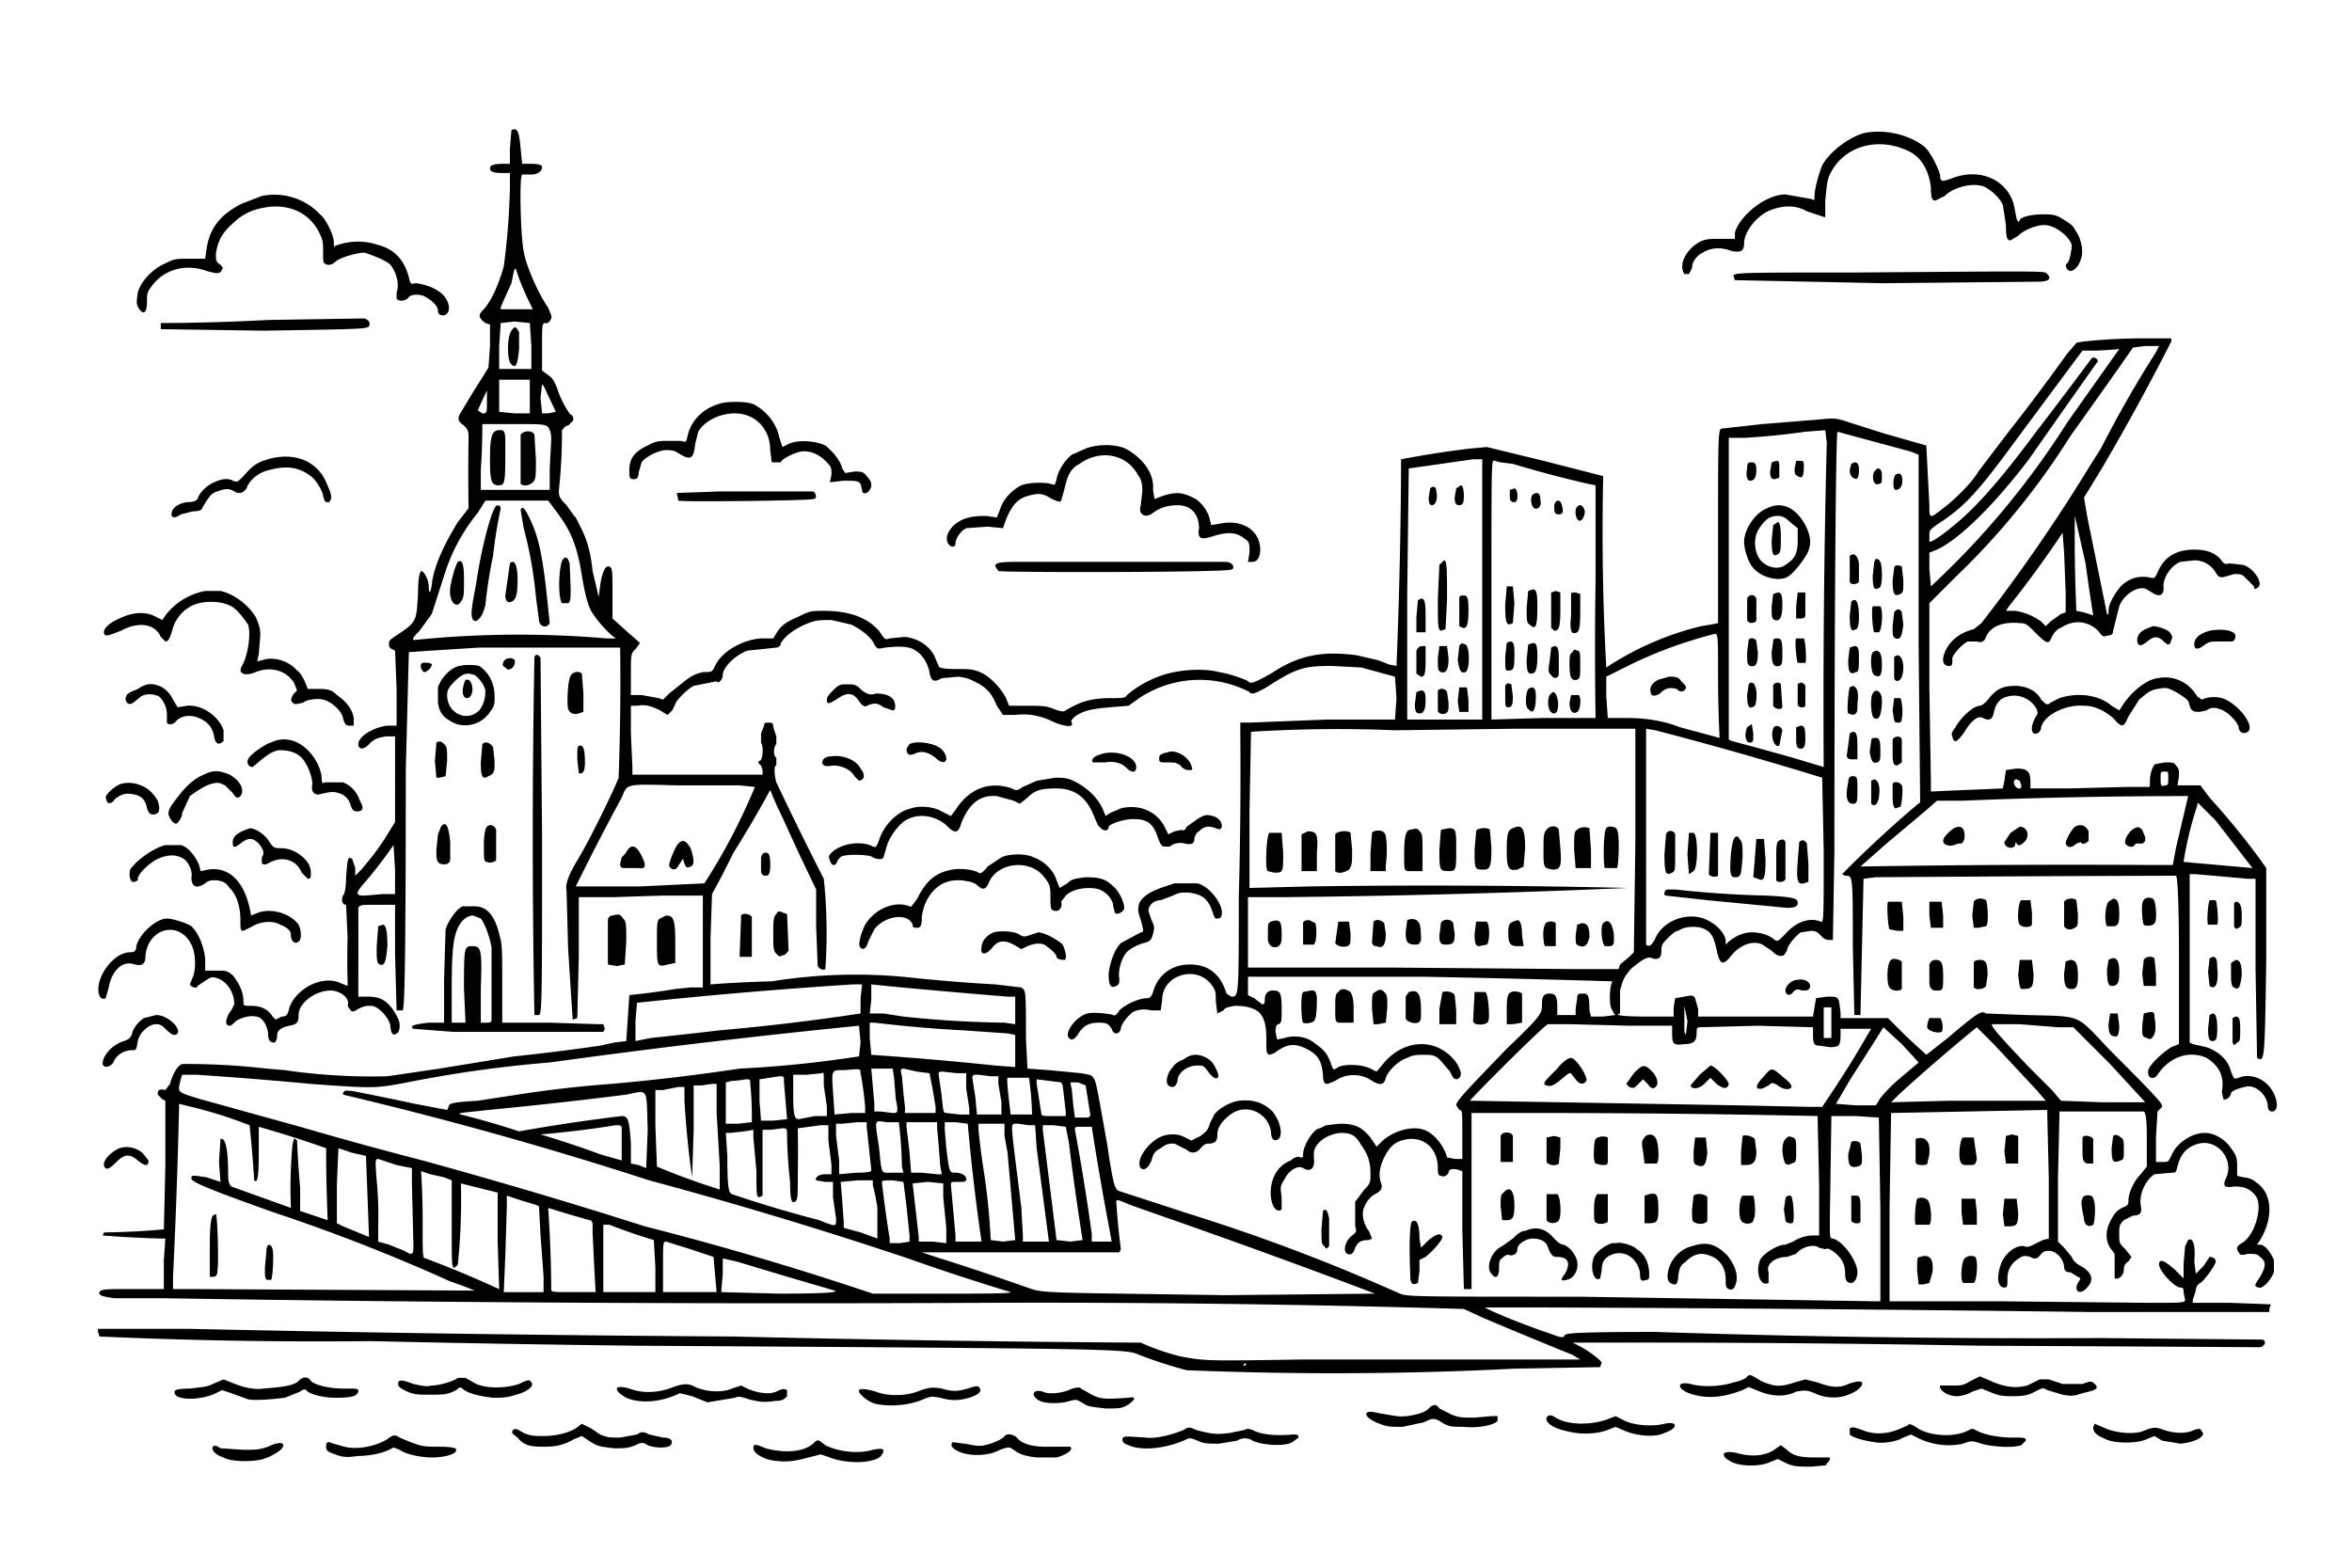 <svg xmlns="http://www.w3.org/2000/svg" width="1536" height="1024" fill="none"><path fill="#000" fill-rule="evenodd" d="m334 85-1 12v10h-4c-7 0-9 1-9 3s2 3 8 3h5v10a465 465 0 0 1-4 51c-4 14-9 24-14 29-3 3-2 5 2 8l3 1v14l-1 14-3 5-7 11-6 10-3 5c-1 3-1 4 3 7 3 3 3 4 3 9a1344 1344 0 0 0 0 45l-7 9c-8 13-16 29-17 41-1 6-2 6-2 1 0-4-3-10-5-10-1 1-2 5-2 15-1 17-1 18-11 25-6 4-8 5-8 7s0 3 2 4l2 1 1 25v24h-6c-9 1-19 7-19 12 0 4 4 4 8-1 4-3 5-3 10-4h6v56l-5 8c-6 10-12 17-17 23l-4 4v-5l-2-6c-3-2-3 0-4 12 0 7-1 11-2 12-1 2-1 6 2 6l1 21a560 560 0 0 0 0 29v3l-5-2c-11-5-28 3-33 16-1 5-2 6-5 6l-4 2-2-2c-3-5-8-7-14-7-5 0-5 0-5-3 0-6-3-12-7-17-4-3-4-3-11-3h-7v-8c-1-8-4-16-9-21-3-2-12-5-16-5-7 0-18 10-20 18 0 3-1 4-4 4-8 0-17 9-20 19-2 7 0 13 4 11l2-7c2-11 9-18 17-15 5 1 7 0 7-6 2-18 22-23 30-7 3 6 3 16 1 21l-2 5c1 2 5 3 5 1l6-4c3-2 4-2 7-1 6 2 11 9 11 17l-2 4c-2 2-4 7-3 9 2 2 3 1 6-2 3-2 9-4 13-3 4 0 7 5 8 10 0 5 1 7 4 7 1 0 2-2 2-5s3-5 8-6 6-2 6-7c0-8 11-16 21-16 6 0 13 5 11 10l2 3c1 1 2 1 5-1 4-2 5-2 9-2 5 1 11 8 12 13 0 5 2 7 4 5 1 0 2-2 2-5s-1-5-4-10c-5-7-9-9-17-9h-6v-11a4648 4648 0 0 0 0-47c1-2 2-2 12-2h12v33l1 36h4c1-2 2-18 2-157l2-77 14-1 32-2h92a1714 1714 0 0 1-1 85c-3 8-19 41-27 54-6 10-8 16-7 20l1 37a11674 11674 0 0 0 3 47l3-1 1-40v-39h23l31-1h27v60h-8l-10 1a483 483 0 0 1-30 4l-1 15-1 15-8 1-9 2a1413 1413 0 0 1-56 7l-49 8a6524 6524 0 0 1-34 5 387 387 0 0 1-67-4l-12-1a448 448 0 0 0-55-3c-3 1-6 6-8 13l-3 4c-4-1-5 0-5 3l3 3 2 1v42l-1 42a481 481 0 0 1-39 2l-1 2a690 690 0 0 0 38 2h3l-1 14v19H86c-17 0-20 0-21 2s2 3 10 4h32a25542 25542 0 0 0 534 3 9376 9376 0 0 1 315 4l13 6a3815 3815 0 0 0 58 24l5 3H851c-63 1-64 1-80-2a147 147 0 0 1-26-9 15369 15369 0 0 1-266-4 22707 22707 0 0 1-355-5H64v2l1 3a3180 3180 0 0 0 177 3 15069 15069 0 0 0 174 3c317 2 319 2 328 6a280 280 0 0 0 31 10 2326 2326 0 0 0 214-1l56-1 1-3c-1-2-9-8-15-11l-4-2a12476 12476 0 0 1 266 2 178839 178839 0 0 1 183 1c4-1 4-5 1-5l-106-1a7470 7470 0 0 1-290-4c-54 0-58 1-59 2-1 2-2 2-10-1-18-6-42-16-42-17h30a38189 38189 0 0 1 365 3h117v-2l1-3-26-1h-25v-2l2-6c0-2 1-4 3-5 3-2 10-12 10-14s-2-3-4-3l-4 6-5 5-1-8c1-11-1-16-4-14l-2 4-1 12v9l-6-6c-7-6-10-7-10-3s10 15 14 15c2 0 2 1 2 3l1 5c0 2-2 2-23 2l-97-1h-73v-61l1-62 51-1 51-1v3l1 42v39l-4 1-6 3c-2 1-4 2-6 1-5-1-12 4-15 11-3 8-3 16 2 16 2 0 2-1 2-6s2-9 6-12 5-3 9-2c3 2 5 1 7-2 1-1 2-2 5-2 4 0 9 4 10 10 0 3 1 4 4 4l5 3c2 1 2 1 0 4-3 6 2 8 6 3 5-5 3-10-4-14-2-1-5-3-6-6l-5-6-4-4v-42l1-43h55c1 1 2 2 2 18v18l-4 5c-5 5-8 13-8 17 0 2 0 3-2 4-5 2-7 4-10 10s-3 12 0 17l3 4v16c3 1 6-2 6-6 0-2 1-4 3-5l2-3-4-5c-4-4-4-4-4-10 0-5 0-6 3-9l6-3c5 0 6-2 5-7-1-7 3-16 9-20l11-1c3 0 3 0 4-4 2-8 6-13 14-15 12-3 23 10 18 22-3 6-1 7 5 6 6 0 10 1 14 6 5 6 0 26-9 31-3 2-4 3-2 6 1 2 2 2 6 1 5 0 6 0 8 2 4 3 4 6 0 13-4 6-4 6-1 7s8-5 10-10v-8c-2-5-6-10-9-10h-2l2-3c9-15 8-31-3-38-2-2-6-3-8-3l-4-1v-7c0-5-1-7-4-11-4-6-11-10-17-10-9 0-19 7-22 15-2 4-2 4-6 4h-4v-16l1-17 3-3c0-2 1-2-34-37-23-24-17-22-55-23l-26-1c-3-2-5-1-25 16l-14 11-13-12-12-12h-31v-4l-1-7c-1-3-2-3-8-3l-7 1-1 6-1 6h-75v-5l-2-7c-1-2-2-2-7-1l-6 1-1 6v6h-18c-16 0-21-1-17-2v-15c2-7 2-8 7-14 6-5 11-9 14-7 4 1 6 0 6-5 0-4 1-5 4-8 2-2 5-5 7-5 4-3 11-3 15-2 6 2 8 5 10 14 2 10 4 11 9 5 6-8 15-11 21-8l6 4c3 3 5 4 8 3l2-3c0-3 5-9 9-12l7-1c3 0 4 1 6 3s3 3 6 3h2l1-59c0-163 1-272 2-273l48 13 5 2v124l1 103-6 5a749 749 0 0 0-45 42l2 1c5 0 5-1 5 46l1 45h4l1-45 1-44 8-1a47770 47770 0 0 1 196-1c1 0 2 15 2 55v55l-5 2c-5 3-14 11-15 15-1 5 3 7 6 3 8-12 21-16 32-11 8 5 12 12 10 22l1 5c2 1 5-2 5-4 0-1 4-3 9-4 6-2 14 4 15 12 0 3 1 4 3 4 4 0 4-8-1-15s-14-10-21-7c-3 1-3 1-5-4-2-8-8-13-16-16l-9-2-2-1V571h4l34 3h5v58l1 59c5 3 5 2 6-64v-60l-5-7a500 500 0 0 0-32-39l-6-8h-15l1-6c0-4 0-5-2-7-1-2-2-2-7-2l-6 1c-2 0-4 7-4 11v4h-14l-39 1h-25v-4c0-7-2-9-9-9l-7 1-1 7-1 5-24 1-23 1v-6l-1-62v-55l17-17a484 484 0 0 0 75-92l27-38 14-20 8-1h9l-2 4a750 750 0 0 0-36 63l-7 11a1112 1112 0 0 1-71 103l-5 4c-8 2-14 6-18 13-3 6-3 11 2 11 2 0 2-1 2-5 0-2 6-9 10-11h6c3 1 5 0 6-3 3-7 11-10 22-9 4 0 5 1 10 6 8 8 9 8 11 3 1-2 3-5 6-6 9-6 19-4 25 3 2 3 3 3 6 2 2 0 3-1 3-3l4-16c3-8 13-14 18-11l5 3c4 2 6 0 6-4-1-6 5-15 11-17l9-1c6 0 11 3 14 8 2 3 2 3 5 3l7-2c5 0 5 0 8 3l5 5c0 2 1 2 2 1 5-2-2-13-9-15l-9-1c-3 1-4 0-6-3-4-4-9-6-17-6-12 0-20 5-24 15-2 4-2 4-6 3-7-1-13 1-18 6-5 6-8 12-8 16 0 2 0 3-1 2l-13-64-2-12 11-18a1554 1554 0 0 0 46-84v-2h-18c-21 0-42 2-44 3l-6 7a1399 1399 0 0 1-39 52l-19 25c-4 7-15 18-23 24-9 7-9 7-9-2l-2-39-28-8-22-7c-9-3-10-3-20-2l-37 3-27 3c-2 1-2 10-2 70v57l-5 1-6 1a196 196 0 0 0-62 27 1616 1616 0 0 1-2-125l-39-10-37-9-11 1a649 649 0 0 0-45 7 3629 3629 0 0 1-3 135l-5-1-5-2-3-1-13-3c-23-3-38 0-56 12-11 6-13 7-15 5-1-1-12-5-19-6-7-2-19-2-29 0-11 2-23 8-31 15-1 2-3 2-10 2-13 0-20 2-30 8-1 1-3 1-8-1s-8-2-18-2h-11l-2-5c-3-6-10-14-17-17-5-2-7-2-16-2s-11-1-11-2l-3-7c-4-7-11-11-19-12l-10 1c-3 1-3 1-7-5-8-9-20-13-36-13-8 0-9 0-17 4-7 3-10 5-13 9l-3 5h-8c-13 1-26 9-30 18-2 4-2 4-8 4-4 1-7 2-12 6l-10 8-4 4-3-1-11-2h-7v-12c0-15 0-15 3-18l3-4-8-7-10-9v-17c0-15 0-17-3-17-2 0-4 5-5 12l-1 8-4-17c-1-10-3-19-7-27l-4-8-1-1-5-7c-5-5-5-6-5-10a340 340 0 0 0 2-39c1-1 2-3 4-3l3-3c1-1 0-4-1-4s-7-10-9-17c-2-5-3-7-6-9l-4-3v-16c0-13 0-15 2-15 2 1 5-3 4-5l-2-5c-7-10-15-29-16-37-2-9-3-49-1-50h6c4 0 7-2 7-5 0-1-2-2-7-2h-6l-1-10c-1-11-2-14-6-12Zm883 2c-10 3-22 12-27 21-2 5-5 15-5 20 0 3 0 3-2 2l-17-3c-13 0-30 14-33 25v4h-9c-7 0-10 0-14 2-9 5-14 15-10 21h3l2-4c0-4 3-8 7-10 5-3 11-4 19-1 6 1 8 0 8-5 0-8 9-19 18-22 8-3 16-3 23 1l9 3 3 1v-11c1-9 1-13 3-17 9-19 32-25 52-15 8 4 13 13 14 24 0 7 1 8 3 8l6-3c6-6 19-9 26-6 4 2 10 7 12 12l2 13c0 9 1 10 3 10l5-3c4-4 12-7 17-7 7 0 16 7 18 13 0 2-1 10-3 12-2 1 0 5 2 5 3 0 6-4 7-8 2-5 0-14-4-19-1-3-5-5-8-7-5-3-7-3-13-3-8 0-15 2-15 4l-1 1-1-2-2-10c-5-16-22-23-39-17-8 3-9 3-9-2-2-6-6-14-10-18-10-8-26-12-40-9ZM171 128l-13 5c-14 7-21 16-23 29l-1 7h-10c-9 0-10 0-16 3-9 4-16 12-18 19-1 7-1 8 1 11 3 4 5 2 5-5 0-5 0-6 3-10 8-11 22-15 36-10 7 2 9 2 10-1 1-1 0-2-1-3-3-2-3-3-3-7 1-8 4-14 11-20 7-7 15-10 25-11 14-1 25 5 31 16 3 6 3 7 3 14s0 7 3 8c1 0 3 0 5-2 3-3 15-6 19-6 6 2 14 5 17 8 4 5 6 13 4 18v4c1 2 6 2 8-1 2-2 8-2 11 0 5 3 8 6 8 9 0 2 1 3 4 3 6-2 3-12-4-16-4-3-12-5-15-5-3 1-3 0-4-4-3-11-9-18-20-21a41 41 0 0 0-29 1v-3c0-4-5-15-9-18a41 41 0 0 0-38-12Zm168 54a207 207 0 0 0 9 20h-20c-2 0-1-1 1-6l5-11c2-10 2-10 3-9l2 6Zm874-4c-72 0-80 0-81 2l1 3 97 2 101-1c7 0 9-2 6-5-2-2 5-2-124-1ZM175 209a1331 1331 0 0 1-70 2v4l67 1c61-1 68-1 69-3s0-4-3-5l-63 1Zm171 2 1 15v15h-21v-15l1-15 9-1 10 1Zm-12 5c-3 4-3 20 0 22 3 3 4 0 5-10v-11c-2-4-3-4-5-1Zm1050 12-5 7-29 41a539 539 0 0 1-89 107l-1-11v-11l5-2c15-7 38-30 60-59a14330 14330 0 0 1 45-64c0-2-3-3-4-2a3770 3770 0 0 1-37 49c-23 31-39 49-54 61-6 5-13 10-15 10v-4c0-4 0-4 9-10 13-9 21-17 39-41l46-62 6-8h9a239 239 0 0 0 15-1ZM346 259v11h-10l-10-1v-21h20v11Zm9-7 8 17-5 1h-4l-1-10 1-9 1 1Zm-37 10c0 8 0 8-3 8l-3-2 6-13v7Zm151 2c-10 3-18 11-20 21-1 4-1 4-4 3h-9c-5 0-8 0-13 3-9 4-12 9-12 16 0 5 0 6 3 6 2 0 3-1 3-4l2-7c2-3 9-7 15-8 4 0 6 0 9 2 8 5 10 4 11-6l2-8c4-7 14-12 24-12 13 0 23 10 23 24l1 8h6c0-2 8-6 13-7 6-1 12 2 16 6s4 4 4 9l-1 5 9-1c8 0 9 0 11 2l1 4c0 3 3 3 5 0s1-6-2-9c-2-3-4-3-8-3l-6 1-2-3c-1-5-6-11-11-15-6-3-18-4-24-1l-4 2-2-6c-2-10-9-18-17-22-5-2-18-2-23 0Zm-111 15c1 2 2 3 2 8l-1 19v14h-45v-13a433 433 0 0 0 1-30h21c17 0 20 0 22 2Zm-33 2c-4 1-5 5-5 19 0 15 1 17 6 17 4 0 4-3 4-25 0-8 0-10-2-11h-3Zm868 8a6660 6660 0 0 0-2 212l-20-6a3046 3046 0 0 0-40-11l-2-1V286h10a468 468 0 0 0 40-4l13-1 1 8Zm-853-5v32c2 2 6 1 8-1s2-4 2-15l-1-16c-1-3-7-3-9 0Zm369 9-9 4c-4 3-9 10-10 16-1 4-1 4-4 3-4-1-14-1-19 1-6 3-12 9-14 16l-2 5-7-1c-9 0-15 1-21 6-5 5-6 10-3 13 2 2 4 1 4-1 0-3 3-8 7-10l14-1 10 1 1-3c4-11 8-16 15-18s10-2 16 2c5 2 5 2 6 1l2-7c2-9 4-14 10-17 14-10 31-6 38 7 3 4 3 7 3 11l-1 9c-2 6 3 9 8 5 4-3 9-5 16-5 9 0 14 6 14 15-1 7 1 8 10 5 10-3 15-2 20 2 3 2 3 3 3 9l-1 6h3c3 0 5-3 5-8 0-12-11-20-26-17l-6 1-1-4c-1-5-6-12-11-14-8-4-13-4-25 1l-1-6c1-11-7-21-18-27-7-3-18-3-26 0Zm-534 7c-7 2-10 4-16 11-4 4-4 4-7 3-3-2-8-1-12 1-5 2-10 7-11 11-1 1-2 2-7 2-6 1-10 4-10 8 0 2 2 3 6 0l8-2c4 0 6-1 6-2 4-7 6-10 10-11 5-2 8-2 11 0s6 1 8-2c2-6 9-11 15-12 11-3 19-2 27 4 3 2 8 10 8 13l1 3 1 1h2c2-3 2-4-2-13-6-14-21-20-38-15Zm793 85v85h-49v-82l1-82 42-6h6v85Zm12-83 8 1a752 752 0 0 0 49 13l5 1v62a2889 2889 0 0 0 0 90h-35l-33 1v-85c0-84 0-85 2-84l4 1Zm193-1-1 5c0 3 0 4 2 5 3 2 4 0 4-6 0-3 0-4-2-4h-3Zm-16 1-1 6c0 4 1 5 3 5l3-1v-6c0-4 0-5-2-5l-3 1Zm-16 4c-1 5 0 8 2 8 3 0 4-3 4-7s-1-5-3-5-3 0-3 4Zm68-3-1 4c0 3 1 4 2 5 3 2 4 0 4-5 0-4-1-5-3-5l-2 1Zm15 5c-2 4 0 10 3 8 2 0 2-1 2-5s-1-5-3-5l-2 2Zm14 2c-2 2-2 10 0 10 4 0 5-5 4-9-1-2-2-2-4-1Zm-287 9-1 6c0 4 1 5 3 5s3-1 3-6-1-7-2-7l-3 2Zm-17 0-1 6c0 4 1 5 2 5 3 0 4-5 3-9 0-3-2-4-4-2Zm52 1v5c0 2 1 3 3 3 1 0 2-1 2-4s-1-5-2-5l-3 1Zm-516 1-28 1 1 5c2 1 85 0 88-1 3 0 2-4 0-5h-61Zm531 2c-2 2-1 8 1 9s5-1 4-5c0-5-2-6-5-4Zm-637 12c9 12 13 22 16 41 2 12 4 21 8 26 4 6 12 14 13 14l1 1h-6a669 669 0 0 0-125 1c-2 0-2-1 3-6l8-11 9-28a120 120 0 0 1 21-38l5-8h41l6 8Zm651-5c0 4 0 6 3 6s3-2 2-6-4-4-5 0Zm-692 2c-3 5-9 28-12 49-3 16-4 21-2 24 2 1 2 1 4-1s3-5 4-9a307 307 0 0 1 5-32 314 314 0 0 1 5-31c0-2-3-3-4 0Zm707-1c-2 2-1 8 1 9s4-3 4-6c-1-4-3-5-5-3Zm124 1c-8 3-15 14-15 22 0 5 3 14 6 17 5 6 16 9 22 6 4-2 10-10 13-15 3-6 3-11-1-19-6-11-15-16-25-11Zm-814 1 2 12a265 265 0 0 1 8 45l2 15c0 4 5 6 7 2l-2-19c-3-28-6-38-10-47s-6-11-7-8Zm829 8 5 4v8c0 9-2 12-8 16-4 3-10 2-14-1-6-4-8-16-3-23 4-6 7-8 12-8 3 0 5 1 8 4Zm193 27a1448 1448 0 0 0 5 34l-6-2-5-1a1074 1074 0 0 1-1-62l7 31Zm-204-25-1 10c0 9 1 11 4 9 2-1 2-3 2-11s-1-10-2-10l-3 2Zm190 18 1 26v13l-3 1-7 5-3 3-3-3c-4-3-10-6-17-7h-6l2-3a724 724 0 0 0 35-48l1 13Zm-140 2v17c0 2 5 2 6 0v-11c0-4-2-7-4-7l-2 1Zm-840 2c-3 2-4 25-1 29h4c2-1 2-4 1-26-1-3-2-5-4-3Zm856 2-1 9c0 8 1 10 4 8 1 0 2-2 2-8 0-8-1-11-4-11l-1 2Zm-925 0c-1 1-4 10-5 17-1 9 4 14 7 9 2-3 2-4 2-15 0-9-1-13-4-11Zm365 0c-13 0-14 1-14 3l2 3c3 1 150 1 152-1 1 0 2-1 1-3-1-1-2-2-5-2H664Zm276 2-1 22c0 18 0 20 2 21l3-1 1-19c0-20 0-26-2-26l-3 3Zm-607-1-3 21c0 4 2 5 4 4 3-1 4-5 4-14 0-10-2-14-5-11Zm904 3-1 8c0 9 1 11 5 9 2-1 2-2 2-9l-1-9c-2-1-5-1-5 1Zm-253 12-1 12c0 13 1 14 5 12l1-13-1-11h-4Zm-850 3c-10 2-19 7-26 16l-2 3-4-2c-7-4-16-3-24 1-7 3-11 7-10 10 1 2 3 1 11-2 11-6 22-5 26 4l3 3c2 0 3-2 5-9 1-4 5-10 10-13 7-5 21-5 28-1 4 2 9 9 11 12 2 6 0 20-4 27-3 5 2 7 9 4 10-4 20-1 25 7l2 5-2 2c-3 4-2 6 1 7l5-1c2-2 9-3 13-2 5 1 12 7 13 12 1 4 2 5 4 5h3v-5c-1-6-5-11-11-15-3-3-5-4-12-4h-7l-2-5c-1-2-3-6-5-7-6-7-16-9-22-7l-4 1 1-5 1-12c0-5-1-7-3-12-5-8-14-15-23-17h-10Zm864 0-1 11c0 8 0 10 2 11 4 4 5 1 5-12 0-10-1-11-3-11l-3 1Zm15 1v23l2 2c3 0 4-2 4-14v-11l-3-1-3 1Zm161 0-1 9v8h3c2 0 3-1 3-2v-15h-5Zm-148 3v12c-1 10 0 13 4 11 1-1 2-2 2-13v-12l-3-1c-3 0-3 0-3 3Zm132-2-1 8c0 7 0 8 2 9 3 1 5-1 5-10 0-7-1-8-3-8l-3 1Zm-205 3v18l2 1c3 1 4-2 4-12 0-8-1-9-3-9s-3 0-3 2Zm188 0v14c1 3 6 2 6 0v-14c-1-3-5-3-6 0Zm-215 1-1 11v10h6v-11c0-10-1-11-3-11l-2 1Zm283 1-1 9c0 9 1 11 4 9 1 0 2-2 2-8 0-10-2-13-5-10Zm14 3c-1 2 0 16 1 17h3c2-1 3-14 1-17h-5Zm14 4-1 9c0 6 0 7 2 8 3 1 4-1 5-9l-1-8c-1-3-4-2-5 0Zm-681 8c6 3 13 8 15 13 2 3 2 3 7 2 9-1 16-1 20 2 5 3 8 9 9 14 1 6 3 7 8 4l11-1c7 1 8 2 14 5 6 4 8 7 11 14l4 6h8c8-1 16 0 26 5 8 3 12 3 11 0-1-1 0-2 2-4 6-4 11-5 23-6l12-1 7-5a71 71 0 0 1 72-4c1 2 4 1 11-3 20-13 25-14 43-14l19 1 22 6 1 14-1 14h-44l-51 2h-6v7a2915 2915 0 0 1-1 107c0 66 0 65-5 65l-3-2c-4-13-12-19-24-19s-21 7-24 18c-1 3-2 4-4 4-5 0-14 4-18 8-1 2-3 4-4 3-3-1-13-2-17-1-7 2-15 12-12 16 2 2 4 1 7-4 3-4 6-6 13-6 5 0 6 1 8 4 1 4 5 4 6 0 0-3 5-9 8-11 4-2 8-2 12-1h6l1-7c0-16 22-23 32-10 3 4 3 5 3 11l1 8 4-2c1-2 3-2 7-3 7 0 12 1 16 4 4 4 5 9 5 19 0 7 0 8 2 9l3-1c8-6 13-7 21-3s10 8 11 17c0 5 1 6 3 6l5-2c7-5 17-5 24 0 5 3 8 3 9-2 2-5 8-11 14-13 4-2 6-2 12-2s7 1 10 4l6 7c2 5 4 6 6 4s1-5-2-10c-12-16-33-16-47 0l-5 6-4-2c-6-3-17-3-21-1-3 2-3 2-4 0-3-9-5-11-12-16-5-4-13-5-19-3l-5 1-1-5c0-4 1-5 2-5 2-1 2-2 2-10 0-11-1-12-6-12-3 0-5 2-5 6 0 3-1 4-3 2l-4-3-4-2v-12h115a10434 10434 0 0 1 123 3c-2 4-2 13-1 17l2 4 1 1-8 1h-8l-1-4c0-10-1-11-4-11s-4 0-4 3l-1 7v4h-12v-5c0-7-1-9-5-9s-5 2-5 7c0 6 0 7-23 29-25 26-33 34-33 37l2 3c2 0 2 1 2 16v16h-5l-5-1c-2-8-9-16-15-18-8-3-21 1-28 8l-3 3-4-6c-6-7-10-9-20-9l-9 1-4 2c-4 0-11 11-11 17 0 2 0 2-2 2-1-1-4 0-6 2-8 3-12 10-13 18-1 10 3 17 7 14v-8c-1-7-1-7 2-12 3-6 9-9 12-7 5 3 8 0 7-7 0-4 0-5 2-8 3-4 8-7 15-8 7 0 10 1 14 8 5 7 6 12 6 19 0 5 0 6-4 10l-6 8v16c1 3 1 4-2 6-5 4-6 11-3 12 2 1 4 0 5-4 2-4 4-5 9-5l2-1-2-5c-2-2-4-7-4-11 0-5 4-11 8-13s5-4 4-7c-2-5-1-11 2-17 4-8 8-11 16-12 11-1 19 7 19 19 0 3 0 5 2 5 2 1 4 0 5-2 0-2 2-3 6-2l3 1v38l1 39h5V727h39a8339 8339 0 0 1 187 2l1 45v33h-4c-5 0-10 2-13 4l-5 2c-5 0-13 5-16 9-4 7-1 19 5 16v-7c-2-5 4-10 12-10l6-2c3-4 11-7 15-4l4 1c2-1 3 0 6 2 5 4 7 8 7 14 0 4 1 6 4 6 2 0 4-3 4-7 0-7-9-20-16-22-2 0-2 0-2-13l1-67h16l15 1 1 60v60h-3l-194-3c-120 0-112 0-119-3a1242 1242 0 0 0-135-51l-46-15c-3-1-4-4-8-31-6-33-7-41-9-43-1-2-3-2-8-3l-21-2-14-1-1-20c0-31 0-31-3-33l-17-2a1126 1126 0 0 1-51-4 344 344 0 0 0-95 2 766 766 0 0 0-40 2v-30l1-29 7-13 7-14a736 736 0 0 0 24-41 243 243 0 0 0 8 18l11 24 11 23v24l1 26c1 2 4 3 5 2a344 344 0 0 0-1-59 2156 2156 0 0 1-31-63c-1-3-2-11 0-11v-5c-2-1-2-7 0-9v-5l-2-6c0-3-1-3-3-3s-3 0-3 2l-2 5v6c2 3 1 12-1 12-1 0-1 2 1 3l1 3v3h-85v-5l-1-22v-18h4c5-1 9 0 15 3l5 3 3-3 2-4c0-2 8-10 12-12l15-3c1 2 4-1 4-4 0-5 8-13 16-16l19-2c1 0 3-1 3-3 3-5 10-10 18-13 5-2 8-2 15-2l13 3Zm845 3c-4 2-6 5-5 9 1 2 2 2 5 0 5-4 7-5 11-2 4 4 5 4 6 0 1-2 1-2-1-5-2-2-8-4-11-4l-5 2Zm42 1c-7 2-10 5-10 9 0 3 2 4 7 0 3-2 4-2 10-2h8c2-1 3-5 0-6-3-2-10-2-15-1Zm-321 33a840 840 0 0 0 1 37l-26-7c-10-4-22-6-34-6h-13l-1-14v-13l14-7a287 287 0 0 1 57-21c2 0 2 2 2 31Zm51-28c-1 1 0 13 1 16h5c1-2 0-15-1-16h-5Zm-31 1-1 8c0 7 0 8 2 9 4 1 5-2 5-9l-1-7c0-2-4-3-5-1Zm16 1-1 7c0 7 1 10 5 9 2-1 2-2 2-9 0-8-1-9-3-9s-3 0-3 2Zm-174 1-1 9c0 9 0 9 2 9 4 0 4-2 4-12 0-6-1-7-3-7l-2 1Zm-31 2-1 9c1 7 2 9 5 8s3-17 0-18c-2-1-3-1-4 1Zm45-1-1 10c0 8 1 9 3 9 3 0 4-3 4-12 0-7-1-8-3-8l-3 1Zm-58 1-1 8c0 7 0 8 2 9 3 1 5-1 5-9l-1-8h-5Zm-15 3v15l3 2c2 0 3-1 3-10v-10h-2c-2 0-3 1-4 3Zm88-2-1 9c-1 6-1 7 1 9 2 3 5 2 5-1v-10c0-7-1-8-3-8l-2 1Zm195 0-1 8c0 8 1 10 5 8 2 0 2-3 2-11 0-5-1-6-3-6l-3 1Zm-181 3c-2 1-2 3-2 8 0 8 1 11 5 10 2-1 2-2 2-10 0-7 0-9-2-9-2-1-2-1-3 1Zm196 0c-2 3-1 14 1 15 4 2 5 0 5-7 0-6-1-9-4-9l-2 1Zm-874 4a6281 6281 0 0 0 0 233h3c2-1 2-12 2-116l-1-117c-1-3-4-3-4 0Zm888-1v14c1 3 4 2 5-1 2-5 1-14-3-14l-2 1Zm-908 3c-1 2-1 3 1 4 1 1 2 2 3 1 2 0 4-4 3-6-2-2-6-1-7 1Zm-54 2c-1 1 1 5 2 5 2 0 5-3 5-5 0-1-7-2-7 0Zm22 2c-4 2-9 7-11 13v10c1 7 4 10 10 13 8 4 19 1 24-7 3-4 3-5 3-10 0-9-4-16-10-20-4-1-12-1-16 1Zm76 5c-2 1-3 18-2 22 1 3 4 4 7 3l3-1v-12l-1-13c-2-2-6-1-7 1Zm-63 0c3 2 6 6 7 10 0 5-1 9-4 13-8 8-21 2-21-10 0-3 1-5 5-9 5-5 8-6 13-4Zm773 3c-4 2-6 5-5 8 0 3 3 3 6 1 4-4 7-4 11-3 2 2 3 2 5 1 2-2 1-3-2-6-2-3-4-3-8-3l-7 2Zm326-1c-8 1-18 10-23 18l-2 3-5-3c-8-7-22-9-34-5l-6 3c-2 2-3 1-6-2-3-6-10-9-17-9-8 0-12 2-17 8-2 3-5 5-6 5-4 0-12 7-16 14-2 3-3 4-2 6 1 5 3 4 8-3 4-7 9-11 12-9 4 2 6 1 7-3 1-6 4-10 9-11 7-2 15 1 19 8 1 3 1 3-1 6-2 4-3 8-1 10 2 1 5-1 5-4 2-8 16-15 28-14 7 0 13 3 19 8 6 7 7 6 10-1l7-11c6-5 7-6 12-7 6-1 6-1 12 2 8 5 8 5 9 9s4 5 11 3c3-2 5-2 8-1 5 1 12 8 13 12 0 3 3 5 6 3 5-4-7-19-17-22-4-1-9-1-13 1l-3-2c-6-10-16-14-26-12Zm-1105 1c-3 7-2 12 1 12 4 0 5-9 1-12h-2Zm679 4v7c0 6 0 7 2 7s3-1 3-7l-1-8c-2-1-3-1-4 1Zm159-1-1 7c0 7 1 10 5 7 1-1 2-10 0-13 0-2-3-3-4-1Zm16 1v13c1 2 5 3 6 1l-1-15c-1-2-5-1-5 1Zm16-1v13c0 2 4 3 5 1v-13c-1-2-3-3-5-1ZM90 450c-7 3-7 3-8 6 0 3 2 5 5 3l5-4c3-2 8-2 12 0 3 3 5 7 5 12v5c1 2 5 1 6-1 3-3 7-4 12-3 7 2 12 6 13 14 1 4 3 5 6 2v-7c-3-9-14-17-24-16l-6 1-3-5c-2-4-4-6-7-8-6-3-10-3-16 1Zm454 1c-2 2-4 4-4 6 0 3 1 3 6 0 7-5 11-5 15 1 2 3 4 4 5 3 5-2 7-2 11 1l6 2c2 0 2-3 1-6-2-4-7-5-12-5-3 1-5 1-9-2-4-4-5-4-10-4-4 0-5 0-9 4Zm409-2-1 9 1 7h6v-8l-1-8h-5Zm255 0c-1 3-2 16-1 17l3 1c3-1 3-2 3-7 1-8 0-11-3-12l-2 1Zm-210 1c-2 4-2 12 0 13 3 4 5 1 5-8 0-5-1-6-3-6l-2 1Zm-59 1v13c0 2 3 3 5 2s2-2 2-7l-1-7c-1-2-4-3-6-1Zm-14 1-1 8c0 5 1 6 3 6 3 0 4-3 4-9 0-5-1-6-3-6l-3 1Zm298 1c-2 3-1 16 1 16 3 2 5-2 5-12 0-5-4-8-6-4Zm-211 1c-2 4-1 12 3 12s3-14-1-14l-2 2Zm14 0-1 5c0 5 2 8 5 6 2-1 3-9 1-11h-5Zm211 2-1 8c1 7 1 8 3 8s3 0 3-3c1-3 0-12-1-13h-4Zm-96 19c-2 5-1 9 1 10 3 0 3 0 3-6l-1-6-3 2Zm17 1c-2 5 1 13 4 11l2-10c-1-3-5-4-6-1Zm15-1v8c0 5 1 6 3 6s3-1 3-7c0-7-1-8-3-8l-3 1Zm-105 74-1 73-3 3-6 5-1 3h-28l-121-1h-93v-46h25a6695 6695 0 0 0 223-6 5405 5405 0 0 0-207-1l-40 1v-50l1-52a902 902 0 0 1 94-1l79-1h78v73Zm13-72a2484 2484 0 0 1 109 31l1 48c0 45 0 47-2 46-7-3-16 0-23 8-5 5-5 5-7 4-3-3-9-5-15-5-5 0-10 2-15 6l-2 2v-3c-1-5-6-10-12-13-12-6-29 0-34 12-2 4-4 6-6 4V476l6 1Zm127 2-2 15c1 2 2 2 4 2h3v-9c0-8-1-9-3-9l-2 1Zm28 4v10c0 6 1 7 3 7l3-2v-15c-1-3-5-2-6 0Zm-14 1-1 7c1 6 2 8 5 7 2-1 2-2 2-8 0-7-1-8-3-8s-3 0-3 2Zm-1045 1c-4 1-14 8-15 11-1 2 0 5 3 5l6-5c5-4 7-5 11-6 6 0 11 1 15 5s7 13 7 17c-1 5 1 7 4 7 8-2 10-2 13-1 4 1 7 4 8 8 1 3 2 4 4 4 4 0 5-2 2-7-2-6-6-10-11-12h-12c-1 1-2 1-2-4-1-6-4-12-9-17-7-7-16-9-24-5Zm108 0-1 12 1 11h2l4-1 1-10c0-8 0-9-2-11s-3-2-5-1Zm30 1-1 12c0 9 1 10 3 10l4-2c2-2 2-3 2-9l-1-9c-2-3-5-4-7-2Zm279 0-2 3c0 4 2 5 6 3 5-2 9 0 13 3 3 3 6 4 7 1 0-3-2-7-7-9s-13-3-17-1Zm-217 10 1 9c3 1 4-2 4-7 0-8-1-11-3-11s-2 1-2 9Zm341-3c-4 1-6 4-4 5h8c4-1 10 0 13 3 4 4 7 4 7 0 0-7-14-12-24-8Zm46-2-4 1c-3 1-3 2-3 4s1 2 6 2c4 0 5 0 8 2 1 2 4 3 5 3 3 0 3 0 2-3-2-6-10-10-14-9Zm-221 3c-4 0-6 2-6 4s2 3 7 2c6 0 12 3 14 7l3 3c4-1 4-4 1-8-3-6-12-9-19-8Zm-410 12c-7 3-12 8-18 16-4 5-5 7-5 10 1 3 3 6 5 6 1 0 4-4 4-7l5-11c4-3 10-7 14-8s5-1 9 1l5 5c2 3 3 4 5 2 3-4 0-10-7-14-7-3-11-3-17 0Zm1283 2c0 4 0 5-2 5-3 1-3 0-3-5 0-4 0-4 3-4 2 0 2 0 2 4Zm-209 3c-2 9-1 14 3 14 3 0 3-2 3-9 0-8 0-9-3-9-2 0-3 1-3 4Zm-530-1-9 4c-3 2-4 3-7 1-15-5-28 0-37 14l-3 4-6-3c-5-3-14-4-20-2-9 2-18 11-21 21-2 5-2 5-6 3-9-3-20 0-25 5-2 2-2 3-1 5 1 4 4 4 5 0 1-1 2-3 4-3 3-1 17-1 19 1 2 1 6 2 7 0l2-7c2-7 9-16 14-18 8-4 19-2 26 5 5 5 7 4 9-3 5-12 12-18 23-17l11 3 4 2 5-4c5-5 9-6 19-6 11 0 19 5 24 17l3 7 2 2c2 2 5 2 5-1 1-2 10-5 16-5 8 0 12 2 15 9 3 8 3 8 5 9h4c2-2 6-3 10-2s6 0 6-3c0-1 1-4 3-5 3-3 6-4 11-2 3 1 3 1 4-1 0-3-2-6-6-7s-5-1-10 2l-7 5c-1 2-2 3-3 2l-5 1-4 2-2-4c-5-11-17-16-29-13l-7 3-3 2-2-5c-4-8-10-13-17-17-6-3-8-3-14-3l-12 2Zm545 0v15c2 2 4 1 5-4 1-7 0-11-3-12l-2 1Zm97 0 1 3c0 2 0 2-2 2-3-1-4-6-1-6l2 1ZM79 512c-5 2-10 7-10 9l1 3c1 1 3 1 5-2 5-4 8-4 13-3 4 1 7 3 8 9 1 3 2 4 4 4 4 0 5-3 3-9-3-5-6-8-11-10s-9-2-13-1Zm1157 0v9c0 5 1 7 2 7l3-1c1-1 2-12 1-14s-5-3-6-1Zm-753 1 10 1a393 393 0 0 1-33 63l-42 2h-42l4-8a1612 1612 0 0 1 26-50c4-9 1-9 36-8h41Zm946 7-8 34-2 11h-15a8363 8363 0 0 0-189 1l17-15 25-21 8-7h17a3507 3507 0 0 1 147-3Zm18 16 24 31-45-4a231 231 0 0 1 9-37c0-2 0-2 2 0l10 10Zm-1159 4-2 5-1 10c0 6 0 7 2 9 3 1 6 1 7-2v-12c-1-11-3-14-6-10Zm30 0c-1 1-2 5-2 12 0 9 0 11 2 11 2 1 5 0 6-1v-20c-1-3-4-4-6-2Zm1037 0c-3 3-6 9-6 11 1 3 4 3 7 0l3-1c0 2 4 1 5-1v-6c-2-4-5-5-9-3Zm-367 1c-3 1-4 3-4 14 0 12 1 14 7 13l4-2 1-12c0-13-2-16-8-13Zm22 1c-2 2-2 5-2 13 0 12 0 12 6 13 5 0 6-2 5-14l-1-12c-1-3-6-3-8 0Zm20 0c-2 1-2 3-2 13l1 12h10v-12l-1-14c-2-1-6-1-8 1Zm19-1c-2 2-2 24-1 26h8c1-1 2-22 0-25 0-2-6-3-7-1Zm227 0c-3 2-7 6-7 8 0 3 4 4 7 3l3-1h2c1-1 2-2 2-5 0-6-3-7-7-5Zm37 3-4 6c0 4 6 5 7 2 0-2 1-2 1-1 1 2 3 1 5-1 4-4 2-10-3-10l-6 4Zm81-3c-4 2-7 8-6 10s5 3 6 1l1-1h4c2-1 2-2 2-4l-2-5c-2-2-3-2-5-1Zm-1236 2c-4 2-6 4-6 7 0 4 1 4 5 1 5-4 8-4 12 0 3 4 4 6 2 9v4c2 1 2 1 6-1 8-4 17-1 20 7l4 4c2 0 2-1 2-4 0-5-3-9-9-13-4-2-6-3-12-3-3 0-4-1-6-4-3-5-9-9-13-9l-5 2Zm763-1c-3 0-4 5-4 16 0 10 0 10 2 11h10v-12c0-10 0-13-2-14-1-2-2-2-6-1Zm20 0-1 13c0 13 0 14 6 14 5 0 5-1 5-14s0-14-5-14l-5 1Zm23 1-1 12c0 13 0 13 6 13 4 0 5-2 5-14l-1-12c-2-2-9-1-9 1Zm-68 1-1 13v12h10v-4c1-6 1-20-1-21-1-2-7-2-8 0Zm-67 0c-2 1-3 25-1 25l4 1c6 0 6 0 6-13l-1-13h-8Zm21 1v24h10v-12c1-12 0-14-6-14l-4 2Zm22 0v24c2 2 6 1 9-1 2-3 2-4 2-13l-1-11c-2-2-9-1-10 1Zm216 0-1 13c0 13 1 14 5 12 2-1 2-2 2-12v-13c-1-3-5-3-6 0Zm15-1-1 14 1 13 3-2c3-2 3-24 0-25h-3Zm14 0-1 27c1 2 5 2 6 1v-28h-5Zm16 3c-2 2-3 12-3 20 0 5 1 6 3 6 4 0 4-1 5-13 0-8 0-10-2-12-1-2-2-2-3-1Zm14 1-1 13-1 12 3 1c4 2 5 0 5-13l-1-13h-5Zm15 1c-2 1-2 4-2 13v13c1 2 6 1 6-1v-24c-1-2-2-2-4-1Zm-719 2c-2 2-6 12-6 14s3 4 5 2l2-3 2-3 1 3c1 3 2 3 4 2 3-1 2-6 0-12-3-5-5-6-8-3Zm732-1-1 13c-1 12 0 15 4 14l3-1v-12l-1-13c-1-2-3-3-5-1Zm-1067 2c-8 2-19 10-23 16-1 4 0 9 3 8l2-1v-1c0-3 7-10 13-13 7-3 12-3 17 0 3 2 6 8 5 12 0 6 3 8 9 4 2-2 4-2 8-2 4 1 5 1 8 5 5 5 7 13 7 21 0 6 0 7 2 7l6-3c5-3 13-4 18-1 5 2 7 4 7 7 0 4 3 6 5 4 2-1 2-7 0-11-5-7-17-11-26-8l-5 2-1-5c-4-18-14-27-27-25l-5 1-1-4c-2-5-7-12-12-13h-10Zm150 16v16h-8l-12 1c-5 0-6-1-2-6a299 299 0 0 0 21-27l1 16Zm152-13-2 3-2 2-1 4c0 3 1 3 4 3h8c5 1 5-2 2-8s-6-8-9-4Zm87 5v8c0 3 1 4 3 4s3-1 3-7c0-7-1-8-3-8-1 0-2 0-3 3Zm157 0-9 6c-3 4-5 5-6 4-3-2-12-3-17-2-11 2-17 7-23 19-3 4-4 6-5 5-10-4-23 2-29 12-3 6-5 14-3 15 2 2 4 0 5-4l4-8c7-9 22-11 25-3 0 2 1 2 3 2s3-1 3-7c1-9 6-18 14-22 5-2 6-2 12-2 6 1 7 1 10 3 4 4 6 3 8-2 6-13 27-15 36-3 3 4 4 5 4 12 0 9 0 10 4 10 2 0 4-3 3-6l3-4c5-5 16-6 22-4 5 2 9 7 9 11l1 4c1 2 5 0 6-2 1-3-3-12-7-15-5-5-9-6-18-6-7 1-9 1-12 4l-5 3-2-5c-2-7-9-13-15-15-6-3-17-2-21 0Zm113 17-9 3c-8 3-12 6-14 10-1 4-1 5 1 11 2 7 2 8 0 8l-13 7c-4 4-7 12-8 20 0 7 1 10 5 8 2-1 2-2 2-5-1-4 1-12 4-16 2-3 8-6 12-7s5-2 6-6 1-5-1-9l-2-6c0-4 4-7 8-7l8-3c4-2 5-2 10-2 9 1 13 4 16 13 1 3 1 4 3 4s3-1 3-4c0-6-8-17-16-19h-15Zm322 4c-2 0-3 4-1 4l27 3 52 5c5 0 7-1 7-3 0-3-1-4-20-5a682 682 0 0 1-60-4h-5Zm311 7c-2 1-1 14 0 16 1 1 6 1 7-1 2-1 1-15-1-16s-5-1-6 1Zm-111 1-1 9 1 8h3l5-1c2-1 1-16 0-17-3-2-7-1-8 1Zm31-1c-2 1-3 14-1 16s7 2 8 0v-8l-1-8h-6Zm28 1v16c1 2 4 3 7 1 2-1 2-2 2-9l-1-9c-2-2-7-1-8 1Zm29 0c-2 2-3 13-1 16h5c2-1 3-1 3-8s-1-10-4-10l-3 2Zm66-1c-1 2-2 14-1 16h6c1-2 0-14-1-16h-4Zm-210 1c-1 2 0 17 1 18l5 1h4v-9l-1-10h-9Zm27 0v9l1 8h8v-8l-1-9h-8Zm199 1v15c1 2 1 2 3 1s2-2 2-8-1-9-4-9l-1 1Zm-1157 2c-4 2-9 9-11 15l-1 33v28h-10c-9 1-13 2-10 4l26 2h98l1-2-1-3h-3l-32-1h-31v-25c0-23 0-26-2-33-3-12-8-18-16-18h-8Zm205 5c-2 2-2 5-2 13 0 9 0 11 2 13s2 2 4 1c2 0 3-2 4-3l-1-24-3-1c-2-1-3-1-4 1Zm-107 1c-1 0-3 1-3 3v29l6 1 5-1 1-15c0-11 0-13-2-15-2-3-3-3-7-2Zm84 0-1 27h8v-26c-1-2-6-3-7-1Zm-170 2c2 2 6 12 7 19v45c0 4 0 4-4 4h-3v-23c1-26 0-27-6-27-5 0-5 2-5 28l1 22h-9v-22c0-25 1-33 4-40 3-6 7-8 10-8l5 2Zm117 0c-2 1-2 4-2 15 0 16 0 17 7 15l5-1v-13c0-15-1-18-6-18l-4 2Zm488 1-1 8c0 6 1 8 6 8 2 0 3 0 4-3 0-3 0-11-2-12-1-2-5-2-7-1Zm-89 1c-2 1-2 1-2 11 0 5 4 7 7 5 2-2 2-3 2-8 0-8-1-10-7-8Zm21 1v14h7c2-2 2-11 1-14l-4-2c-3 0-4 1-4 2Zm23-1-2 14c1 2 5 3 8 2 2-1 2-2 2-8l-1-8h-7Zm23 0-1 13c0 2 1 3 3 3 4 2 6-1 6-8l-1-7c-2-2-5-3-7-1Zm44 1-1 8c0 5 1 6 4 6 5 0 6-1 6-7l-1-7c-1-3-7-3-8 0Zm23-1-1 8c0 7 1 8 3 8l5-1c2-2 2-13 0-15h-7Zm24 0c-2 1-3 2-3 7 0 7 1 9 6 9h4l-1-7c0-6-1-10-3-10l-3 1Zm21 2c-2 3-1 13 0 14h7v-15c-2-2-7-1-7 1Zm38-1c-2 2-1 13 1 15h4c2-1 2-1 2-7-1-9-4-11-7-8Zm-17 1-1 7c0 6 0 6 3 7s5-1 6-6c0-6-1-9-5-9l-3 1Zm-783 1-1 13c0 9 0 11 2 12 3 1 4-1 5-12 0-10-1-14-3-14l-3 1Zm402 4c-5 2-8 6-8 10-1 5 3 5 7 0s8-5 14-2l5 3 4-2c5-2 8-2 11-1 3 2 8 6 8 8 0 1 2 2 5 2 2 0 1-6-1-10-3-3-12-8-16-8l-6 2c-3 1-4 1-7-1-4-2-13-2-16-1Zm751 18-1 9 1 8h8v-8l-1-10c-2-2-6-1-7 1Zm43-1-1 9 1 9c4 3 6-2 5-12 0-6-1-7-3-7l-2 1Zm-208 1c-3 2-3 16-1 18 1 2 6 3 8 1v-18c-3-2-6-2-7-1Zm84 0-1 10c1 8 1 9 3 9 6 0 7-1 7-10l-1-9h-8Zm58 0-1 6c0 9 1 11 3 11 4 0 5-2 5-9 0-8-2-11-7-8Zm-117 3v11c0 4 1 5 3 6h4c2-1 2-2 2-9 0-9-1-11-5-11-2 0-3 1-4 3Zm29-1v16c2 2 7 1 8-1l1-7c0-8-1-10-5-10-3 0-4 1-4 2Zm60-1-1 8c0 8 1 10 5 10 3 0 4-2 4-8 0-8-1-11-5-11l-3 1Zm108 1v9c0 5 1 7 2 7 3 2 4 0 5-8 0-7-1-10-4-10l-3 2Zm-283 11c-4 0-8 4-8 7s3 4 5 1c2-2 3-2 6-1 3 0 4 0 5-2 1-3-3-6-8-5Zm-612 12v10a1472 1472 0 0 1-92 11 3178 3178 0 0 1-45 5l-10 2v-13l1-12a3391 3391 0 0 1 141-12h6l-1 9Zm27-7a6532 6532 0 0 0 69 6h5v18l-7-1a687 687 0 0 1-66-4l-13-2h-9l1-9v-10l20 2Zm285 3c-2 1-2 4-2 10 0 9 0 9 2 10h10v-9c0-7-1-9-2-11-3-2-6-3-8 0Zm24 0c-2 1-2 2-2 11l1 10h3l5-1 1-10c0-7 0-8-2-10s-3-2-6 0Zm-47 0c-2 2-1 20 0 20 2 1 6 0 7-1 2-1 2-12 2-16-1-4-1-4-4-4l-5 1Zm69 0-2 3v14c0 2 5 4 8 3 2-1 2-2 2-8 0-11-2-14-8-12Zm22 0-2 11v10h11v-9l-1-10c-1-2-5-3-8-2Zm21 0-1 19c0 3 9 3 10 0s0-18-2-19h-7Zm24 0c-2 1-3 2-3 11v10h4l6-1v-19c-1-1-5-2-7-1Zm115 19-1 9-1-2v-17l2 10Zm94 1v10h-5v-20h5v10Zm182-6-1 7c0 6 1 8 5 8 1 0 2-2 2-7l-1-8h-5Zm22 0-1 8c0 7 0 7 3 8 2 1 3 1 4-1 2-2 2-7 1-13 0-3-1-3-3-3l-4 1Zm43 1-1 9c0 7 1 8 3 8s3-1 3-8-1-10-3-10l-2 1ZM94 665c-3 2-7 6-8 11-1 2-2 3-5 4-7 2-14 9-14 15 1 3 5 2 7-1 2-5 7-8 12-8 3 0 3 0 4-6 1-5 6-10 11-11 3 0 4 0 7 3 4 4 6 5 8 3 2-4-7-12-14-12l-8 2Zm1166 0c-1 2-2 6-1 7 2 2 7 3 9 2 1-1 1-7-1-9h-7Zm198 0v16c1 2 1 2 3 0 2-1 2-2 2-9s-1-8-3-8l-2 1Zm-878 4a817 817 0 0 0 49 4l29 2 5 1v21l-13-1a2220 2220 0 0 0-81-7l-1-11v-10h3l9 1Zm445 0 40 1h27v5c0 7 1 8 8 7 6 0 8-2 8-7 0-3 0-4 2-4l38-1 36 1v5c0 6 1 7 4 7l7 1c6 0 7-1 7-8v-4h20l-3 5a653 653 0 0 1-25 40l-4 6h-8l-47-1-175-3c0-1 50-51 51-50h14Zm294 0 25 2h10l24 24 23 25h-28l-27-1-6-7-15-15c-21-22-25-27-24-28h18Zm-758 1 1 11-1 9a737 737 0 0 1-78 8 1330 1330 0 0 1-84 10 772 772 0 0 0-61 7l-26 4c-18 1-19 2-19 4l-1 2-21-4a2169 2169 0 0 0-39-8c-6-1-8-1-8 2a2549 2549 0 0 1 200 56 2914 2914 0 0 1 169 51 1531 1531 0 0 0 67 22c1 1-18 1-44 1h-46l-9-3a2044 2044 0 0 0-140-41 3731 3731 0 0 0-145-43 2663 2663 0 0 1-80-22l-65-18c-16-5-15-4-13-13l1-3h9a2616 2616 0 0 1 75 6c41 3 42 3 63-1a811 811 0 0 1 93-13 5307 5307 0 0 1 202-24Zm681 12 11 12-13 11c-7 6-13 13-13 14l-2 3h-13l-13-1 10-17a2664 2664 0 0 0 21-33l12 11Zm60 0 28 30 6 7h-63l-38 1 5-5a1194 1194 0 0 1 51-44l11 11Zm-529 10c-3 1-6 3-7 5-4 4-5 10-3 12 3 2 5 1 6-3 0-5 6-10 13-10 4 0 4 0 7 4 5 7 9 5 5-2-2-5-6-8-12-9-3 0-5 0-9 3Zm244 6c-9 9-10 10-7 11s5 0 12-6c4-3 3-3 7 2 2 3 5 4 7 1 1-3-7-15-10-15-2 0-6 3-9 7Zm50 3-5 7 2 2c3 1 3 1 6-2l3-3 3 3c2 3 4 4 6 1 1-2 0-6-3-9-5-5-6-5-12 1Zm43 1-6 7c1 3 6 2 9-1l4-4 4 4c4 3 7 4 8 0 0-2-9-12-12-12l-7 6Zm-526 3 1 13c2 9 1 9-2 9l-8-1h-4v-5l-2-23h14l1 7Zm-22-4a210 210 0 0 1 3 22v4h-9l-11 1-1-15c-1-15-1-14 8-14 10-1 10-1 10 2Zm37-1 8 1 2 10 2 12v4h-20v-4l-1-9-1-11c-1-4-1-5 1-5l9 2Zm553 3c-6 6-6 9-1 8l4-2c2-2 3-2 6 0 4 3 8 3 9 1 0-1-1-3-5-6-8-7-8-7-13-1Zm-614 6 2 14v6h-8l-10 2c-3 0-4-1-4-17v-12h9l10-1c1-1 1-1 1 8Zm87-8h6v10l2 13v4h-6l-9-1c-2 0-2-1-3-11l-2-14c0-2 0-2 3-2l9 1Zm22 2h5v5l2 12v8h-16l-1-11-2-13c0-2 1-2 4-2l8 1Zm-135 4 2 24-9 1h-8l-1-13v-14l13-2c3 0 3 0 3 4Zm160-3a194 194 0 0 1 2 24h-14c0-1-3-23-2-24h14Zm-182 4a233 233 0 0 1 1 25l-9 1h-8v-27l4-1a55 55 0 0 0 9-1c3 0 3 0 3 3Zm203-1 1 2 2 17v3h-8c-7 0-8 0-8-2l-3-19v-3l8 1 8 1Zm16 2 3 19c0 2-1 2-5 2h-5l-1-7-1-11-1-5h5l5 2Zm-241 18 2 34v16l-3-1a442 442 0 0 1-38-14l-1-27v-23h5l10-2h4v9a588 588 0 0 0 5 50l1-31v-29h5l7-1h3v19Zm-45 11-1 25-5-2-5-1v-13c-1-16-2-18-6-18a1174 1174 0 0 0-67 10 538 538 0 0 0-38-11c-3-1 0-1 18-3a3003 3003 0 0 0 90-10c15-3 13-5 14 23Zm386-19c-6 1-13 5-16 9l-3 6c-1 4-2 5-6 8l-6 3-4-2c-5-3-14-3-20 2-7 5-12 14-9 18 2 2 5 0 7-5 1-4 2-6 6-8 4-3 5-3 9-3l8 4c3 3 7 2 9-1 2-2 3-3 5-3 5 0 6-2 6-6 0-5 4-10 10-14 10-6 23 0 25 12 0 5 2 7 5 5 3-3 1-12-4-18-6-6-13-8-22-7Zm-684 4a290 290 0 0 1 38 12 814 814 0 0 1 3 36c2 2 3-1 3-18v-17a765 765 0 0 1 44 14 1092 1092 0 0 0 1 47l-9-3-9-3v-15a688 688 0 0 1-2-31c-2-2-2-2-3 3a299 299 0 0 0-1 41l-39-14c-1-1-2-3-2-7 0-19-2-25-5-24l-1 15 1 13-3-1-6-2-7-1c-3 0-3 0-3 2 1 2 6 5 54 22a1194 1194 0 0 1 115 45 232 232 0 0 1 16 6l-187-1h-10v-8a4510 4510 0 0 0 4-113l8 2Zm462 10a269 269 0 0 1 2 29l1 4h-7c-8 0-7 2-9-17-3-19-3-17 5-16h8Zm25 4 1 11 1 13 1 6h-3l-10-1h-7l-1-13-2-17v-3h20v4Zm-46-1 3 28c0 1 0 2-10 2l-11 1v-9l-2-16v-8h4l10-1h6v3Zm66-2a1360 1360 0 0 0 8 70l1 7h-17v-4l-3-33c0-2 0-2 5-2 4 0 5 0 5-2s-3-4-7-4-4 0-6-16l-1-12v-5h7l8 1Zm24 8 2 11 5 57-8 1-8-1a418 418 0 0 0-5-48 574 574 0 0 1-3-24v-4h17v8Zm16-7h4l1 15 5 38 3 23h-17v-4l-1-18-4-32c-3-25-3-23 2-23l7 1Zm-266 2v21l-14-4a621 621 0 0 0-39-13 654 654 0 0 0 49-6c3 0 4 0 4 2Zm135 8 2 16v6h-4c-4 0-7 2-6 4l6 1h5v10l2 14c0 5 0 5-6 3l-5-2a803 803 0 0 1-57-17c-2-1-3-3-3-25l-1-15h3l9-1 6-1v5l2 22c0 15 0 17 2 17l2-1v-43h5l8-1c3 0 3 0 3 5a306 306 0 0 0 2 30c0 12 1 14 3 13s2-3 2-17a796 796 0 0 0 0-31l15-2h5v10Zm155-9 2 10a1893 1893 0 0 0 9 64l-8 1-9-1-9-72v-3h7l8 1Zm17 0a1777 1777 0 0 0 11 64l2 11h-13v-5a1484 1484 0 0 0-11-68c0-2 0-2 5-2h6Zm267 6v17h8v-17c-1-3-7-3-8 0Zm94 1c-2 2-2 4-1 9l1 8h8c2-2 1-15-1-17-2-3-6-2-7 0Zm64-1-1 10v9h3c5 0 7-2 7-9l-1-8c-2-2-6-3-8-2Zm172 0-1 10 1 8h8v-18l-4-1-4 1Zm70 0-1 8c0 9 1 10 6 8 2-1 2-1 2-7 0-5 0-7-2-8-2-2-4-2-5-1Zm-370 1v16c1 2 6 3 8 1l1-10v-7l-4-1-5 1Zm32 1c-1 1-2 14 0 16l4 1c4 0 4 0 4-4v-14c-2-1-6-1-8 1Zm65-1-1 9c0 8 0 8 2 9 5 2 6 0 7-8l-1-10h-7Zm59 1c-1 1-2 3-2 8 1 8 2 10 6 8 3-1 3-1 3-8s0-8-2-9c-3-1-3-1-5 1Zm116-1c-2 1-3 11-2 15 1 3 2 3 5 3 5 0 5 0 6-4l-2-14h-7Zm78 0v9c0 7 1 7 3 8h4v-16c-1-2-6-3-7-1Zm-109 1v15c0 1 1 2 4 2s4 0 4-3c2-6 1-12-1-13-1-2-5-2-7-1Zm-42 2-2 8c0 7 1 9 6 8 3-1 3-1 3-7l-1-8c-1-2-5-2-6-1ZM76 751c-7 4-10 10-7 12 1 1 3 0 6-3 6-6 9-7 15-2 5 4 7 4 7 0l-4-5c-5-4-12-5-17-2Zm154 2 9 2 2 53-17-7-4-2v-25l1-24 9 3Zm29 8 10 2v10l1 41c0 6-1 6-6 3l-10-4-7-2v-10a240 240 0 0 0-1-30c-1-13-1-14 1-14l12 4Zm22 6 9 2 5 2v29c0 27 0 28 2 28l2-2a420 420 0 0 0 2-53l20 5 4 1v32l1 31 2 1a716 716 0 0 0-50-21c-2 0-2-2-2-22a485 485 0 0 0-1-35l6 2Zm289 7a145 145 0 0 1 3 15v20l-11-4-11-3v-4l-1-14-1-12 11-1h10v3Zm22 14 2 19v4l-6 1h-7v-3a867 867 0 0 1-5-36c0-2 0-2 7-2l7 1 2 16Zm24-6 2 20v10l-9-1h-9v-3l-4-35 10-1 10 1v9Zm366-3c-2 1-2 3-2 9l1 9h3c4 0 5-2 5-10 0-9-3-13-7-8Zm28 1v17c2 3 7 2 8 0 2-3 1-16-1-17h-7Zm33 0c-1 2-2 3-2 10 0 8 0 8 2 9 3 1 6 0 7-1v-18h-7Zm34 0-3 1v18h3c5 0 6-1 6-9 0-10-1-11-6-10Zm29 1-1 9c0 8 0 8 3 9s7 0 7-2v-15c-1-2-7-3-9-1Zm32 0c-2 1-3 13-1 16 1 3 8 3 8 0 2-3 1-14 0-16h-7Zm71 0v16c0 2 5 3 6 1v-8c0-6 0-8-2-9h-4Zm-859 6 2 1 1 19 2 27v10h-26l1-24 1-32v-7l9 3 10 3Zm816-4-1 7 1 7c0 2 5 3 5 1 1-2 0-15-1-16 0-2-4-1-4 1Zm194 0c-1 1-1 4 1 13 0 4 3 6 6 4 1-1 2-14 0-17 0-3-7-3-7 0Zm-108 0c-1 2-2 15-1 17h9c2-2 1-14-1-16s-5-2-7-1Zm29 0v9l1 8h9v-8l-1-9h-9Zm28 0-1 10 1 8h3c5 0 6-1 6-9l-1-9h-8Zm-571 4 17 6a5538 5538 0 0 1 143 52l-98 1c-131-2-117-1-132-6a1731 1731 0 0 0-57-19l-9-3h129l1-2a485 485 0 0 1-3-31c0-2 2-1 9 2Zm-367 6 14 4c1 0 2 1 2 3v5l1 21 1 18h-14c-15 0-15 0-15-2a846 846 0 0 0-2-53l13 4Zm493-2-1 12c0 8 0 10 2 11 1 2 1 2 3 0v-18c-1-5-2-7-4-5Zm-725 3c-1 1-2 6-2 21v19h2c2 0 3-1 3-4 1-5 0-36-1-37l-2 1Zm783 4c-1 1-2 11-1 35 0 5 1 7 5 5l1-8v-7l4-2c5-4 11-11 11-13-1-3-4-2-9 2l-5 5-1-6c0-10-2-13-5-11Zm-524 2a365 365 0 0 0 29 10l1 18v16h-34v-44h4Zm598 4c-3 0-6 3-8 5l-7 5c-7 3-11 14-7 18 3 4 5 2 5-4 0-4 0-5 3-7 1-1 3-2 4-1 3 0 5-1 5-5 1-3 6-6 10-6 5 0 9 2 10 6 2 5 3 6 6 6 7 0 9 4 5 11-3 4-3 5 1 4 6-1 9-9 6-15-2-4-5-7-8-8-2 0-4-2-6-4-6-7-12-8-19-5Zm-545 12 15 5 1 12 1 11h-35v-17c0-15 0-16 2-16l16 5Zm605-4h-3c-4 1-10 5-12 9-3 7 0 17 4 14l1-5c0-6 2-9 8-11 8-2 15 3 17 12 0 6 1 6 4 5 2 0 2-1 2-4 0-7-3-13-8-16-3-3-12-5-13-4Zm49 2c-9 2-16 11-16 20 0 3 2 5 5 5 1 0 2-2 2-6 1-5 1-6 5-9 5-5 10-6 15-4 7 2 11 8 11 16 0 4 0 5 2 6s4 0 5-5c1-6-2-12-6-17-8-8-14-9-23-6Zm-931 3-1 11c0 6 0 8 2 8h2c1 0 2-17 1-20-1-4-4-4-4 1Zm1080 4c-2 0-2 1-2 9l1 9h3l4-1 2-7c1-9-2-12-8-10Zm29 1c-2 2-3 14-1 16h7c2-1 3-14 1-17-2-1-5-1-7 1Zm-802 2 30 9 34 10c3 1-4 2-36 2l-38-1 1-12v-10l9 2Zm332 68h-1c0-1 1-2 2-1l-1 1Zm328 7c0 1-4 3-9 4-9 3-21 3-28 1-9-2-9 3-1 6 11 4 22 3 35-2l4-2 5 2c9 4 18 5 26 1 6-1 7-1 12 1 6 3 15 4 22 1 6-2 10-6 9-8-1-1-3-1-9 1-6 3-12 2-20-1l-8-2-7 2c-9 3-13 3-22-1-8-5-7-4-9-3Zm-842 1c-2 2-12 5-17 5-4 1-7 0-12-1-8-3-10-3-10 0 0 2 2 3 6 5 5 2 7 2 15 2 9 0 11 0 17-3 2-2 3-2 4-1 3 3 11 5 20 6 6 0 9 0 15-2 8-2 12-6 10-8-1-2-2-2-8 1-9 3-21 3-28 0l-7-4h-5Zm988 2c-5 3-6 3-12 3h-8c-1 3 5 7 11 7 2 0 7-1 10-3l6-2 5 2c5 2 7 3 15 3 9 0 11-1 15-3s5-3 8-1l10 3c6 1 7 1 13-1 9-2 11-3 8-6-2-2-3-2-8 0h-13l-9-3h-6l-8 4c-8 2-15 1-24-3l-7-3-6 3Zm-1092 0c-3 3-10 4-23 5-6 1-14-1-21-4l-5-2-7 3c-4 2-7 2-15 3-8 0-10 1-10 2-1 6 17 6 27 1l4-2 6 2 11 4c4 1 16 0 24-1l10-4c1-1 3-2 4-1 2 3 12 5 19 5 11 0 14-1 15-4 0-2 0-2-10-2-8 0-18-2-21-5-2-3-5-3-8 0Zm242 5c-9 3-18 3-26 0-10-3-11 1-2 6 9 4 23 3 35-3l8 2 10 4 18-3c2-1 3-1 9 1 8 2 10 2 18 1 4 0 5-1 7-3v-4c-2-1-3-1-7 1-5 2-12 1-19-2l-4-2-6 2c-7 3-17 2-24-1-5-3-9-2-17 1Zm195 0c-7 2-10 2-17 0-6-1-8-1-16 2s-20 3-27 0c-7-2-10-2-11-1-1 2 6 8 11 9 9 2 22 1 31-3 5-2 5-2 11-1 7 2 12 2 19 0 6-2 8-4 7-6s-2-2-8 0Zm66 1c-5 2-13 3-17 1-7-2-8 3-2 6 4 2 14 2 20 0 4-1 4-1 9 2 3 2 6 2 14 3 9 0 10 0 14-2 6-4 6-6 1-5-15 1-18 1-24-2l-7-4c0-1-4-1-8 1Zm235 12c-2 3-14 6-21 5l-12-2c-11-3-10 3 1 7 5 2 7 2 15 2l14-3c6-3 7-3 13 1 4 2 6 2 13 2 9 1 20-1 22-4v-3h-4l-11 1c-8 0-10 0-15-2l-8-4c-2-3-4-3-7 0Zm77 6c-1 3 4 7 14 9 8 2 18 2 26-1l5-2 7 3c8 3 19 4 25 1 9-3 9-8 0-6-8 2-20 1-26-2l-6-3-5 2c-11 4-26 4-34-1-3-2-5-2-6 0Zm-634 7c-5 3-13 5-21 5-6 0-8 0-13-2-5-3-5-3-7-2-1 2-1 2 3 5 4 5 8 6 17 6 8 0 13-1 20-5l5-2 6 4c5 3 7 3 15 4 7 0 9 0 14-2 4-2 5-2 8 0 5 2 13 2 15 0 2-3 0-5-5-5l-9-2c-4-2-5-2-8 0l-11 2c-7 0-8 0-13-2l-6-4-6-3-4 3Zm870-2-7 3c-8 3-16 3-23 0-6-2-6-2-8-1v4c2 2 9 4 16 5 5 1 14 0 19-3l5-2 6 3c9 4 19 5 28 3 5-2 6-2 12 0 7 2 20 3 26 1l3-3c0-2-1-2-9-2-9 0-19-2-24-5-2-1-2-1-6 1-9 4-25 3-33-3-3-2-5-2-5-1Zm121 1c0 3 1 5 8 8 6 3 21 3 27 0l5-2 5 3 12 2c10-1 17-5 14-8-1-2-2-2-5-1-6 3-14 2-20 0-5-2-7-2-14 1-6 2-17 1-24-2l-7-3-1 2Zm-594 2c-7 3-18 6-25 5-15-1-14-1-15 1 0 2 1 3 4 4 9 4 24 2 36-3 4-2 4-2 9 0 4 2 7 2 14 2l12-2c3-2 7-2 10 0 6 3 21 4 26 1l4-3c0-2-1-2-4-2-11 1-19 0-24-2-4-2-6-2-7-1l-10 2c-8 1-11 1-22-2-4-2-5-2-8 0Zm-520 6c-8 5-20 7-28 5l-7-2-3-1c-2 0-2 1-2 3s0 3 6 5c5 2 8 2 15 1 8 0 17-2 22-5 1-1 2 0 5 1 4 3 14 5 21 5 8 0 16-2 16-5 0-1-2-2-11-2-11 0-12 0-26-6-3-2-4-2-8 1Zm403-2c-1 2-8 5-13 6-4 1-7 0-13-1l-8-1c-1 2-1 3 2 5 6 4 20 5 29 0 6-2 6-2 9 0 4 3 7 4 15 5h13c7-2 11-5 9-7h-16c-9 0-16-2-19-6-2-2-6-3-8-1Zm-125 5c-7 6-20 6-31 3-7-3-8-3-8 0s6 7 13 8 12 1 23-2l8-2 6 2c7 3 20 4 27 2 5-1 7-3 8-6 0-2-2-2-7-1-10 3-23 1-31-3-5-4-5-4-8-1Zm-356 2c-6 2-8 2-16 2l-15-1c-3-2-4-2-5-1-1 2 1 5 7 7 5 3 19 3 26 1 6-2 13-6 13-9 0-2-4-2-10 1Zm985 1c-6 5-16 6-26 3-10-2-11 2-3 6 6 3 19 3 25 0l5-2 6 3c5 2 7 2 16 2l11-1c1-1 1-1 0 0-2 0-2 0-1-1 2-2 3-4 1-4h-9c-9 0-14-1-18-5l-4-3-3 2Z" clip-rule="evenodd"/></svg>